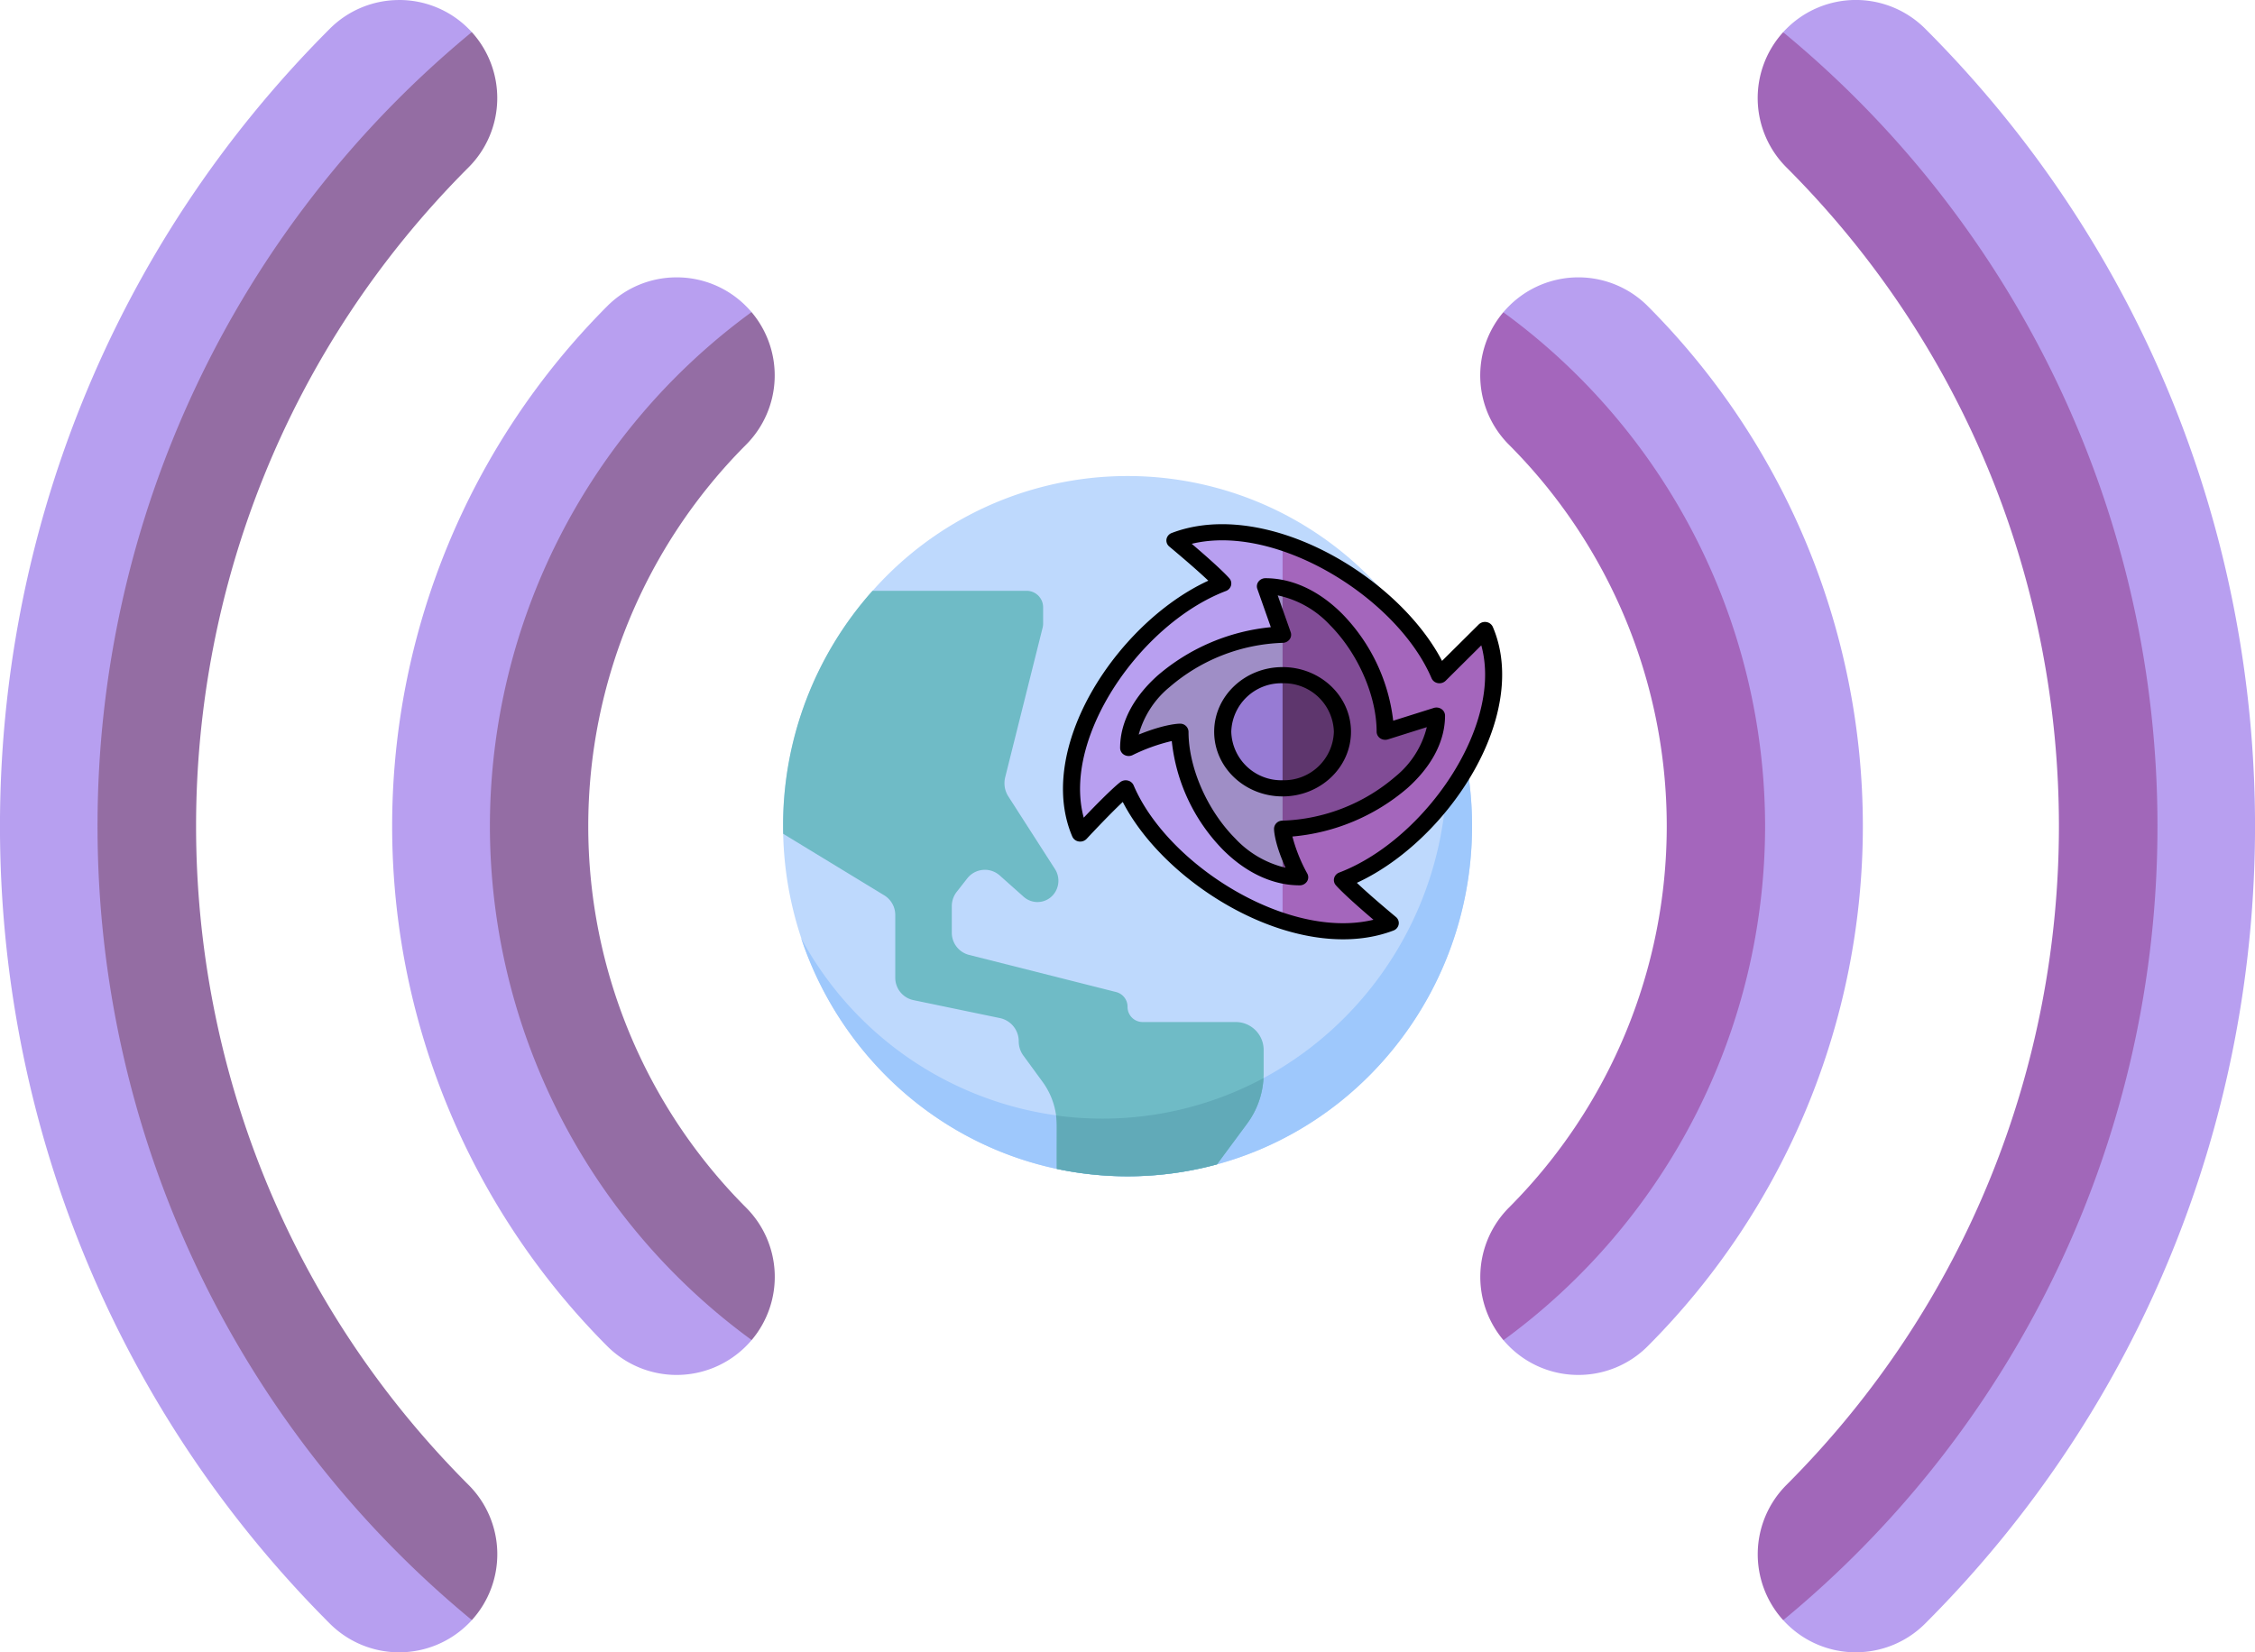 <svg xmlns="http://www.w3.org/2000/svg" width="379.684" height="278.282" viewBox="0 0 379.684 278.282">
  <g id="Groupe_124" data-name="Groupe 124" transform="translate(-208.021 -2663.714)">
    <g id="Groupe_117" data-name="Groupe 117" transform="translate(-453 359)">
      <g id="Groupe_114" data-name="Groupe 114" transform="translate(594.863 2187.855)">
        <path id="Tracé_184" data-name="Tracé 184" d="M180.089,163.573a16.453,16.453,0,0,1,11.677,4.839q.492.492.933,1.013l-11.2,22.341a90.95,90.95,0,0,0,0,128.468l11.221,22.317q-.451.534-.955,1.038a16.51,16.51,0,0,1-23.355,0,124.006,124.006,0,0,1,0-175.177,16.452,16.452,0,0,1,11.678-4.839Z" fill="#b89ff0"/>
        <path id="Tracé_185" data-name="Tracé 185" d="M133.371,116.859a16.459,16.459,0,0,1,11.677,4.839c.188.188.37.378.547.573l-14.1,22.781c-61.169,61.177-61.169,160.718,0,221.9l14.107,22.769q-.27.3-.558.585a16.51,16.51,0,0,1-23.355,0c-74.048-74.052-74.048-194.552,0-268.605a16.466,16.466,0,0,1,11.677-4.837Z" fill="#b79ff0"/>
        <path id="Tracé_186" data-name="Tracé 186" d="M148.645,256a107.222,107.222,0,0,0,44.076,86.551,16.5,16.5,0,0,0-.955-22.317,90.95,90.95,0,0,1,0-128.468,16.528,16.528,0,0,0,.933-22.342A107.251,107.251,0,0,0,148.645,256Z" fill="#946da4"/>
        <path id="Tracé_187" data-name="Tracé 187" d="M82.581,256a173.161,173.161,0,0,0,63.026,133.717,16.5,16.5,0,0,0-.558-22.769c-61.169-61.177-61.169-160.718,0-221.9a16.522,16.522,0,0,0,.547-22.782A173.172,173.172,0,0,0,82.581,256Z" fill="#946da3"/>
        <path id="Tracé_190" data-name="Tracé 190" d="M331.911,348.427a16.453,16.453,0,0,1-11.677-4.839q-.492-.492-.933-1.013l11.2-22.342a90.95,90.95,0,0,0,0-128.468l-11.221-22.317q.451-.534.955-1.038a16.51,16.51,0,0,1,23.355,0,124.006,124.006,0,0,1,0,175.177,16.449,16.449,0,0,1-11.678,4.84Z" fill="#b89ff0"/>
        <path id="Tracé_191" data-name="Tracé 191" d="M378.629,395.141a16.46,16.46,0,0,1-11.677-4.839c-.188-.188-.37-.378-.547-.573l14.1-22.782c61.169-61.177,61.169-160.718,0-221.9l-14.107-22.769q.27-.3.558-.585a16.51,16.51,0,0,1,23.355,0c74.048,74.052,74.048,194.552,0,268.605a16.463,16.463,0,0,1-11.677,4.838Z" fill="#b89ff0"/>
        <path id="Tracé_192" data-name="Tracé 192" d="M363.355,256a107.221,107.221,0,0,0-44.076-86.551,16.5,16.5,0,0,0,.955,22.317,90.95,90.95,0,0,1,0,128.468,16.528,16.528,0,0,0-.933,22.342A107.251,107.251,0,0,0,363.355,256Z" fill="#a466bc"/>
        <path id="Tracé_193" data-name="Tracé 193" d="M429.419,256a173.161,173.161,0,0,0-63.026-133.717,16.5,16.5,0,0,0,.558,22.769c61.169,61.177,61.169,160.718,0,221.9a16.522,16.522,0,0,0-.547,22.782A173.172,173.172,0,0,0,429.419,256Z" fill="#a167b9"/>
      </g>
    </g>
    <g id="Groupe_121" data-name="Groupe 121" transform="translate(415.609 2801.31)">
      <path id="Tracé_209" data-name="Tracé 209" d="M59.382.411a57.334,57.334,0,0,1,58,58,59.669,59.669,0,0,1-58.971,58.971,57.334,57.334,0,0,1-58-58A59.669,59.669,0,0,1,59.382.411Z" transform="translate(-101.027 1.545) rotate(-45)" fill="#bed9fd"/>
      <path id="Tracé_194" data-name="Tracé 194" d="M118.22,140.107a59.794,59.794,0,0,1,3.024,18.841c0,32.569-25.969,58.971-58,58.971A57.847,57.847,0,0,1,12.481,187.5c7.732,23.329,29.426,40.13,54.98,40.13,32.035,0,58-26.4,58-58.971A59.468,59.468,0,0,0,118.22,140.107Z" transform="translate(-85.193 -167.114)" fill="#9ec8fc"/>
      <path id="Tracé_195" data-name="Tracé 195" d="M56.095,162.705l-24.8-6.263a3.857,3.857,0,0,1-2.888-3.755v-4.45a3.908,3.908,0,0,1,.829-2.411L31,143.572a3.763,3.763,0,0,1,5.483-.5l4.025,3.584a3.493,3.493,0,0,0,5.441-1.026A3.635,3.635,0,0,0,45.787,142l-7.861-12.249a4.129,4.129,0,0,1-.527-3.229l6.3-25.184a2.838,2.838,0,0,0,.085-.69V97.925a2.775,2.775,0,0,0-2.752-2.8H15.053A59.3,59.3,0,0,0,0,134.762c0,.431.007.859.016,1.288l17.022,10.365a3.882,3.882,0,0,1,1.85,3.319v10.535a3.854,3.854,0,0,0,3.043,3.79l14.6,3.033a3.985,3.985,0,0,1,3.147,3.92,4.045,4.045,0,0,0,.777,2.386l3.238,4.43a12.461,12.461,0,0,1,2.392,7.351v7.306a57.435,57.435,0,0,0,26.971-.759l5.1-6.89a14.139,14.139,0,0,0,2.761-8.4v-3.94a4.705,4.705,0,0,0-4.666-4.744H60.52A2.537,2.537,0,0,1,58,165.188a2.551,2.551,0,0,0-1.91-2.483Z" transform="translate(-75.737 -133.216)" fill="#6fbbc6"/>
      <path id="Tracé_196" data-name="Tracé 196" d="M221.869,435.884a14.128,14.128,0,0,0,2.738-7.636,57.311,57.311,0,0,1-34.921,6.292c.2,1.474.083,1.965.117,8.994a57.591,57.591,0,0,0,11.922,1.249h.024a57.457,57.457,0,0,0,15.025-2.008Z" transform="translate(-219.457 -384.267)" fill="#61aab8"/>
    </g>
    <g id="Groupe_122" data-name="Groupe 122" transform="translate(380.681 2745.681)">
      <path id="Tracé_210" data-name="Tracé 210" d="M76.929,23.782c6.238,14.632-8.519,36.213-24,42.11,0,0,1.224,1.538,8.045,7.242-15.476,5.9-38.3-8.054-44.539-22.688,0,0-1.627,1.157-7.659,7.607-6.238-14.632,8.519-36.213,24-42.11,0,0-1.224-1.538-8.045-7.242,15.476-5.9,38.3,8.054,44.539,22.688Z" transform="translate(0.438 0.36)" fill="#b89ff0" fill-rule="evenodd"/>
      <path id="Tracé_211" data-name="Tracé 211" d="M32,8.586C43.427,12.3,54.384,21.473,58.415,30.929l7.659-7.607c6.238,14.632-8.519,36.213-24,42.11,0,0,1.224,1.538,8.045,7.242C44.648,74.761,38.253,74.362,32,72.33V8.586Z" transform="translate(11.293 0.819)" fill="#a466bc" fill-rule="evenodd"/>
      <path id="Tracé_212" data-name="Tracé 212" d="M65.831,35.78c0,10.518-14.791,19.057-25.915,19.057,0,0,0,2.722,2.879,8.167C31.67,63,22.638,49.02,22.638,38.5c0,0-2.879,0-8.638,2.722,0-10.518,14.791-19.057,25.915-19.057L37.036,14c11.125,0,20.156,13.984,20.156,24.5Z" transform="translate(3.378 2.775)" fill="#9f8ec6" fill-rule="evenodd"/>
      <path id="Tracé_213" data-name="Tracé 213" d="M32,14.229c9.763,2.119,17.277,14.6,17.277,24.19L57.915,35.7c0,10.518-14.791,19.057-25.915,19.057,0,0,0,2.722,2.879,8.167A13.545,13.545,0,0,1,32,62.61Z" transform="translate(11.293 2.857)" fill="#814c96" fill-rule="evenodd"/>
      <path id="Tracé_216" data-name="Tracé 216" d="M10.078,0A9.815,9.815,0,0,1,20.156,9.529a9.815,9.815,0,0,1-10.078,9.529A9.815,9.815,0,0,1,0,9.529,9.815,9.815,0,0,1,10.078,0Z" transform="translate(33.215 31.748)" fill="#977bd4"/>
      <path id="Tracé_214" data-name="Tracé 214" d="M32,25a9.82,9.82,0,0,1,10.078,9.529A9.82,9.82,0,0,1,32,44.057Z" transform="translate(11.293 6.748)" fill="#5e366d" fill-rule="evenodd"/>
      <path id="Tracé_215" data-name="Tracé 215" d="M78.7,23.633a1.421,1.421,0,0,0-1.064-.829,1.492,1.492,0,0,0-1.313.4L70.144,29.34C65.77,20.95,56.4,13.016,46.291,9.028,38.909,6.116,31.149,5.314,24.631,7.8A1.378,1.378,0,0,0,23.75,8.83a1.319,1.319,0,0,0,.465,1.25c3.484,2.913,5.472,4.706,6.575,5.754C21.87,19.944,13.423,28.841,9.184,38.443c-3.08,6.979-3.928,14.316-1.3,20.478a1.423,1.423,0,0,0,1.091.833,1.487,1.487,0,0,0,1.322-.44c3.081-3.294,4.977-5.174,6.086-6.217C20.729,61.532,30.14,69.518,40.3,73.526c7.382,2.912,15.142,3.713,21.66,1.229a1.378,1.378,0,0,0,.881-1.032,1.319,1.319,0,0,0-.465-1.25C58.887,69.561,56.9,67.768,55.8,66.72,64.717,62.61,73.164,53.713,77.4,44.111c3.08-6.979,3.928-14.316,1.3-20.478Zm-1.948,3.09c1.4,5.075.423,10.829-2.01,16.34C70.5,52.67,61.807,61.57,52.833,64.99a1.389,1.389,0,0,0-.848.9,1.3,1.3,0,0,0,.236,1.183s1.015,1.3,6.374,5.866C53.25,74.224,47.2,73.3,41.4,71.013,31.242,67,21.829,58.781,18.213,50.3a1.414,1.414,0,0,0-.949-.8,1.506,1.506,0,0,0-1.251.223s-1.375.96-6.2,6.026c-1.363-5.053-.386-10.773,2.033-16.253,4.24-9.608,12.938-18.507,21.912-21.927a1.389,1.389,0,0,0,.848-.9,1.3,1.3,0,0,0-.236-1.183s-1.015-1.3-6.374-5.866c5.344-1.289,11.394-.365,17.191,1.922C55.344,15.55,64.757,23.773,68.374,32.257a1.425,1.425,0,0,0,1.065.828,1.49,1.49,0,0,0,1.313-.4l6-5.962ZM70.648,38.554a1.342,1.342,0,0,0-.6-1.1,1.512,1.512,0,0,0-1.3-.188l-6.829,2.152a30.831,30.831,0,0,0-8.561-17.976c-3.622-3.647-8.119-6.025-12.951-6.025a1.47,1.47,0,0,0-1.168.565,1.3,1.3,0,0,0-.2,1.226l2.276,6.456A34.35,34.35,0,0,0,22.31,31.755C18.453,35.18,15.938,39.431,15.938,44a1.347,1.347,0,0,0,.682,1.158,1.513,1.513,0,0,0,1.4.059,30.513,30.513,0,0,1,6.616-2.377,30.746,30.746,0,0,0,8.585,18.276c3.622,3.647,8.119,6.025,12.951,6.025A1.461,1.461,0,0,0,47.4,66.5a1.3,1.3,0,0,0,.062-1.324,26.871,26.871,0,0,1-2.514-6.255A34.3,34.3,0,0,0,64.276,50.8c3.857-3.425,6.372-7.676,6.372-12.244ZM67.579,40.5A15.479,15.479,0,0,1,62.3,48.814,30.7,30.7,0,0,1,43.293,56.25a1.4,1.4,0,0,0-1.44,1.361s-.042,2.2,1.944,6.568a16.922,16.922,0,0,1-8.476-4.928c-4.758-4.79-7.865-11.973-7.865-17.975a1.4,1.4,0,0,0-1.44-1.361s-2.324-.039-6.947,1.838a15.708,15.708,0,0,1,5.212-8.014A30.7,30.7,0,0,1,43.293,26.3a1.47,1.47,0,0,0,1.168-.565,1.3,1.3,0,0,0,.2-1.226l-2.186-6.2A16.726,16.726,0,0,1,51.265,23.3c4.758,4.79,7.865,11.973,7.865,17.975a1.342,1.342,0,0,0,.6,1.1,1.512,1.512,0,0,0,1.3.188ZM43.293,30.387c-6.356,0-11.518,4.88-11.518,10.89s5.161,10.89,11.518,10.89,11.518-4.88,11.518-10.89S49.65,30.387,43.293,30.387Zm0,2.722a8.418,8.418,0,0,1,8.638,8.167,8.418,8.418,0,0,1-8.638,8.167,8.418,8.418,0,0,1-8.638-8.167A8.418,8.418,0,0,1,43.293,33.109Z" transform="translate(0)" fill-rule="evenodd"/>
    </g>
  </g>
</svg>
